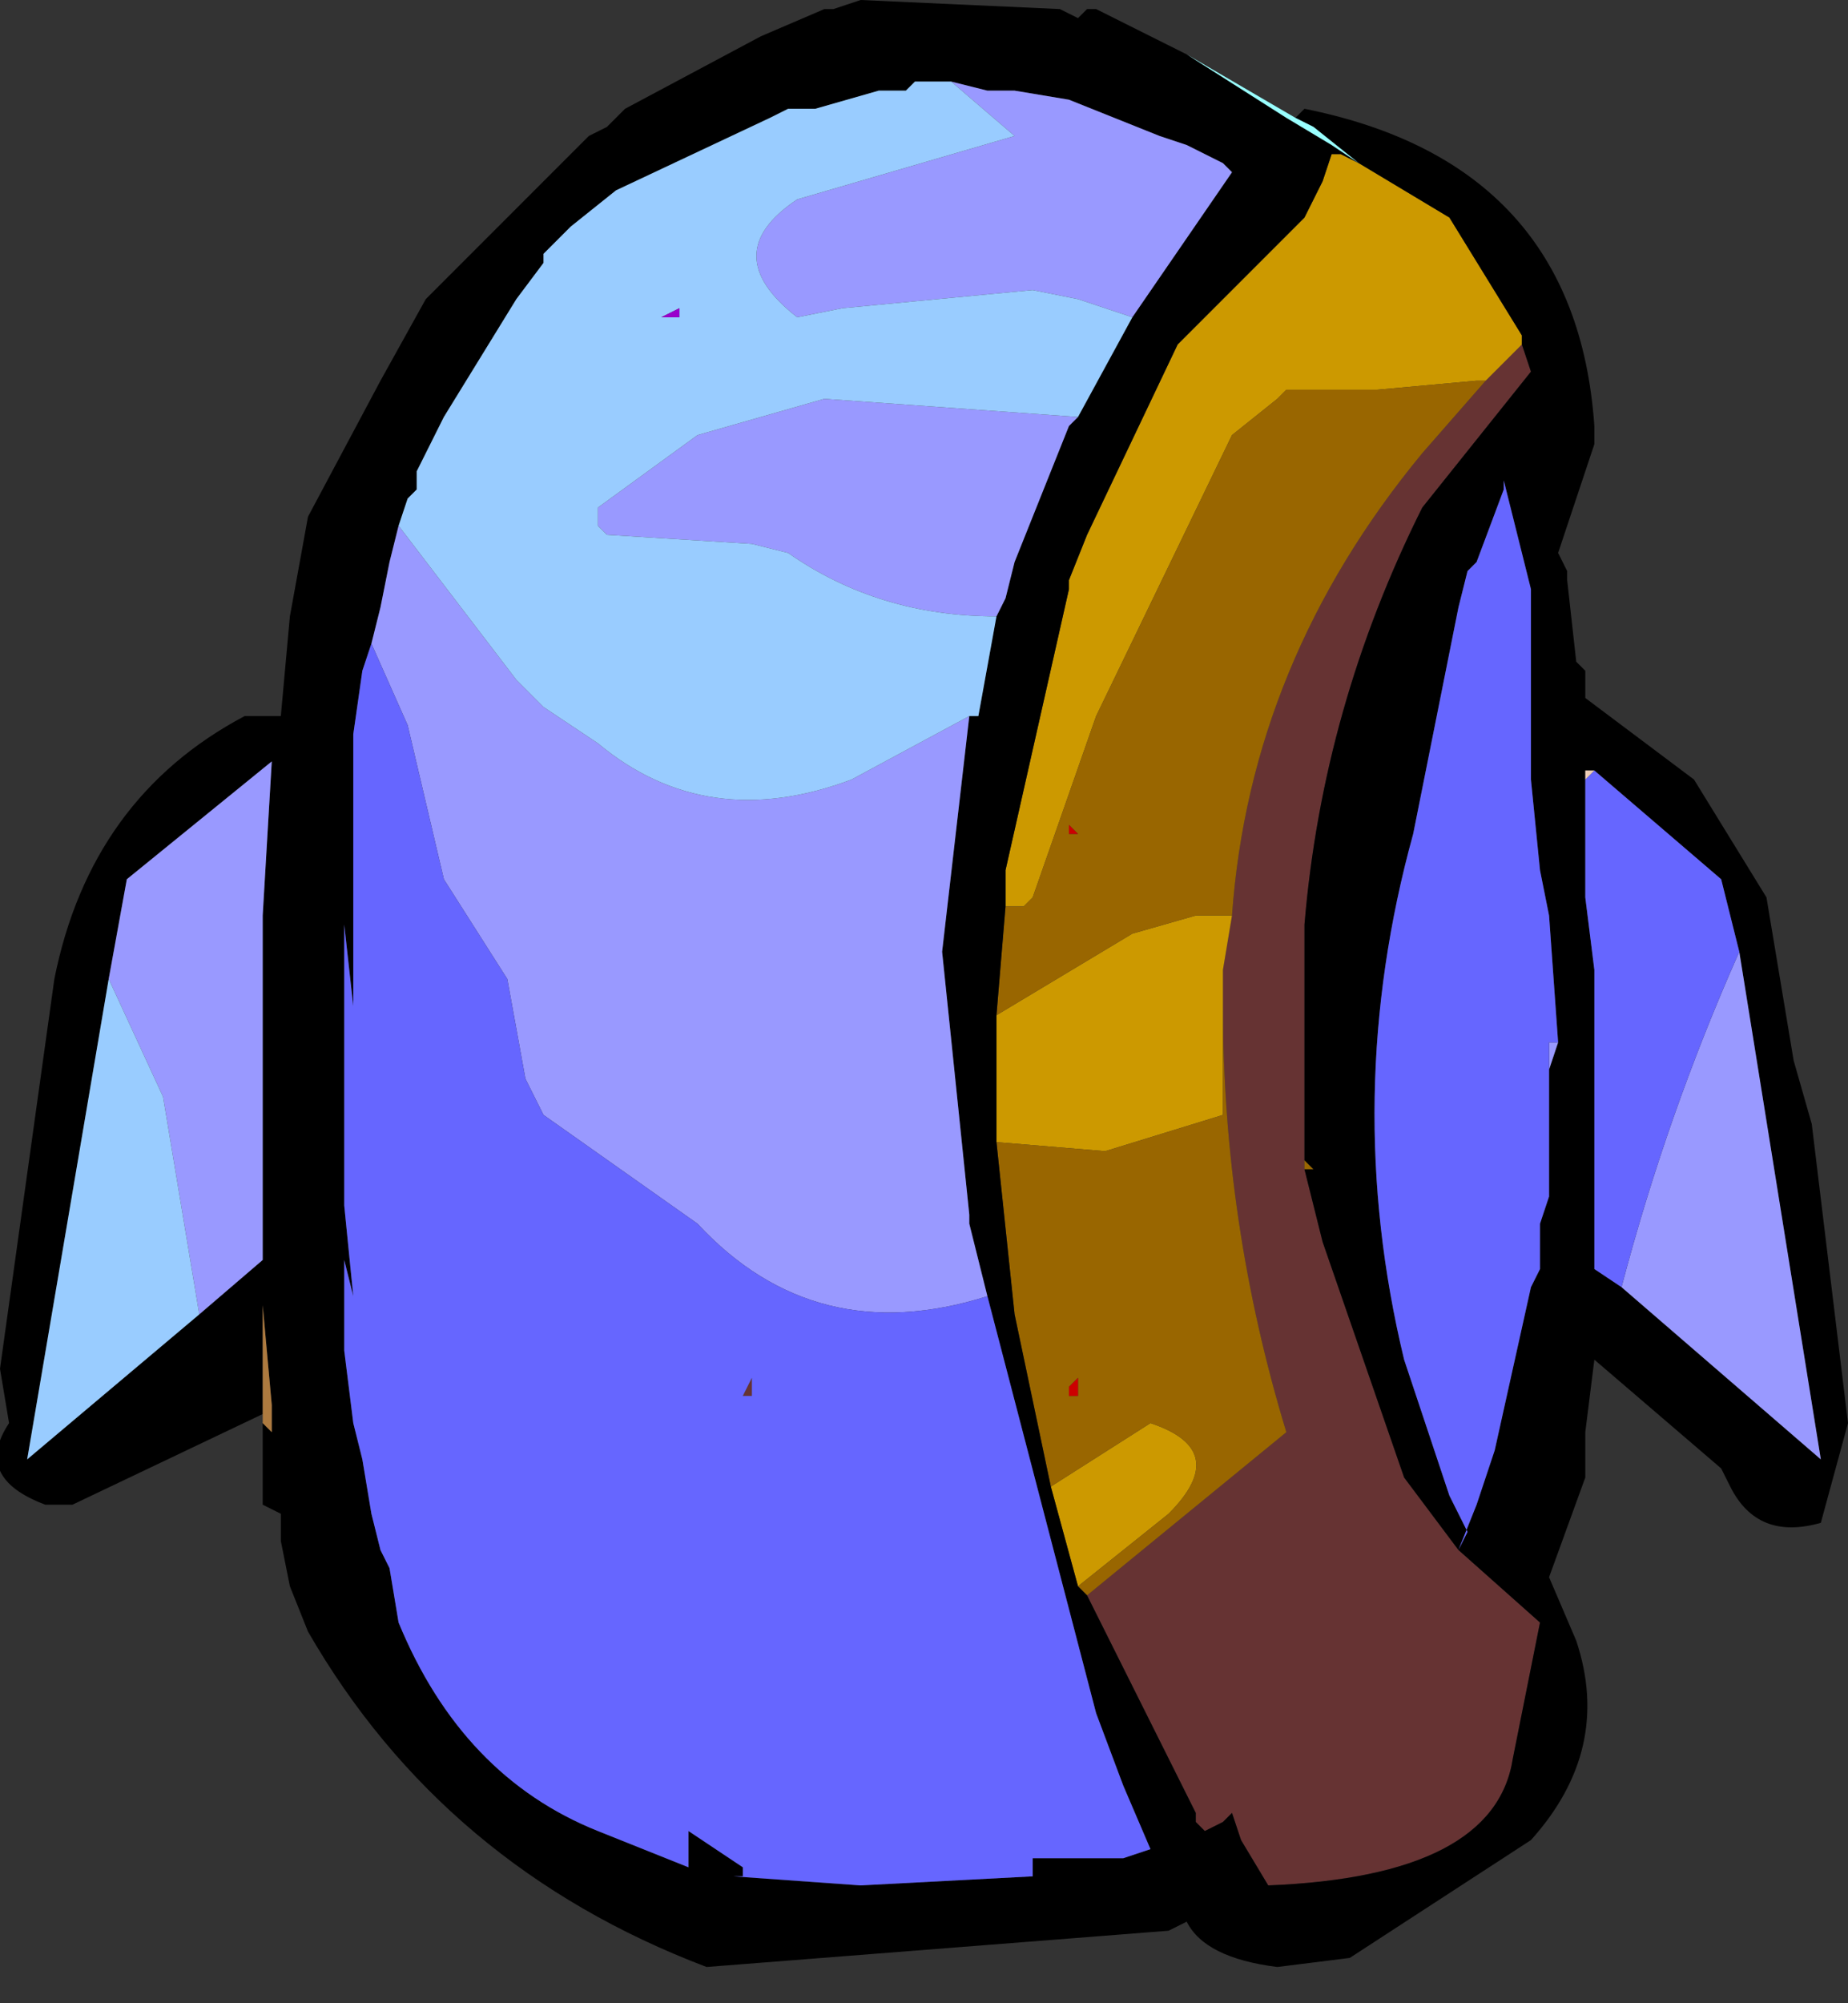 <?xml version="1.0" encoding="UTF-8" standalone="no"?>
<svg xmlns:xlink="http://www.w3.org/1999/xlink" height="11.05px" width="10.2px" xmlns="http://www.w3.org/2000/svg">
  <rect width="100%" height="100%" fill="#333333" stroke="none"/>
  <g transform="matrix(1.0, 0.0, 0.0, 1.0, 5.1, 5.5)">
    <path d="M2.55 -3.8 L2.6 -3.8 2.55 -3.8 M1.7 -0.45 Q1.8 -1.85 2.75 -3.0 L3.1 -3.4 3.25 -3.55 3.3 -3.6 3.35 -3.45 2.75 -2.7 Q2.2 -1.6 2.1 -0.4 L2.1 0.95 2.2 1.35 2.65 2.65 2.95 3.05 3.4 3.45 3.25 4.2 Q3.15 4.85 1.9 4.9 L1.75 4.65 1.7 4.5 1.65 4.55 1.55 4.6 1.5 4.55 1.5 4.5 0.9 3.3 2.0 2.4 Q1.65 1.25 1.65 0.05 L1.65 -0.15 1.7 -0.45 M-1.0 2.2 L-0.95 2.1 -0.95 2.15 -0.95 2.2 -1.0 2.2" fill="#663333" fill-rule="evenodd" stroke="none"/>
    <path d="M2.55 -3.8 L2.6 -3.8 2.55 -3.8 M3.1 -3.4 L3.05 -3.4 2.5 -3.35 2.0 -3.35 1.95 -3.3 1.7 -3.1 0.95 -1.55 0.6 -0.55 0.55 -0.5 0.5 -0.5 0.45 -0.5 0.45 -0.7 0.8 -2.25 0.8 -2.3 0.9 -2.55 1.4 -3.6 1.8 -4.0 2.0 -4.2 2.1 -4.3 2.2 -4.5 2.25 -4.65 2.3 -4.65 2.4 -4.6 2.9 -4.3 3.3 -3.65 3.3 -3.6 3.25 -3.55 3.1 -3.4 M0.4 0.1 L1.15 -0.35 1.5 -0.45 1.7 -0.45 1.65 -0.15 1.65 0.05 1.65 0.65 1.0 0.85 0.4 0.8 0.4 0.3 0.4 0.1 M0.85 3.25 L0.7 2.7 1.25 2.35 Q1.7 2.5 1.35 2.85 L0.85 3.25" fill="#cc9900" fill-rule="evenodd" stroke="none"/>
    <path d="M0.45 -0.5 L0.5 -0.5 0.55 -0.5 0.6 -0.55 0.95 -1.55 1.7 -3.1 1.95 -3.3 2.0 -3.35 2.5 -3.35 3.05 -3.4 3.1 -3.4 2.75 -3.0 Q1.8 -1.85 1.7 -0.45 L1.5 -0.45 1.15 -0.35 0.4 0.1 0.45 -0.5 M0.85 -0.9 L0.8 -0.95 0.8 -0.9 0.85 -0.9 M0.4 0.8 L1.0 0.85 1.65 0.65 1.65 0.05 Q1.65 1.25 2.0 2.4 L0.9 3.3 0.85 3.25 1.35 2.85 Q1.7 2.5 1.25 2.35 L0.7 2.7 0.5 1.75 0.4 0.8 M2.1 0.9 L2.15 0.95 2.1 0.95 2.1 0.9 M0.85 2.1 L0.8 2.15 0.8 2.2 0.85 2.2 0.85 2.1" fill="#996600" fill-rule="evenodd" stroke="none"/>
    <path d="M0.45 -0.5 L0.4 0.1 0.4 0.3 0.4 0.8 0.5 1.75 0.7 2.7 0.85 3.25 0.9 3.3 1.5 4.5 1.5 4.55 1.55 4.6 1.65 4.55 1.7 4.5 1.75 4.65 1.9 4.9 Q3.15 4.85 3.25 4.2 L3.4 3.45 2.95 3.05 2.65 2.65 2.2 1.35 2.1 0.95 2.1 -0.4 Q2.2 -1.6 2.75 -2.7 L3.35 -3.45 3.3 -3.6 3.3 -3.65 2.9 -4.3 2.4 -4.6 2.3 -4.65 2.25 -4.65 2.2 -4.5 2.1 -4.3 2.0 -4.2 1.8 -4.0 1.4 -3.6 0.9 -2.55 0.8 -2.3 0.8 -2.25 0.45 -0.7 0.45 -0.5 M2.05 -4.85 L2.1 -4.9 Q3.6 -4.6 3.7 -3.15 L3.7 -3.05 3.5 -2.45 3.55 -2.35 3.55 -2.3 3.6 -1.85 3.65 -1.8 3.65 -1.65 4.25 -1.2 4.65 -0.55 4.8 0.35 4.9 0.7 5.1 2.35 4.95 2.9 Q4.6 3.0 4.45 2.7 L4.4 2.6 3.7 2.0 3.65 2.4 3.65 2.65 3.45 3.2 3.6 3.55 Q3.8 4.15 3.35 4.65 L2.35 5.3 1.95 5.35 Q1.55 5.3 1.45 5.1 L1.35 5.15 -1.2 5.35 Q-2.65 4.8 -3.4 3.5 L-3.5 3.25 -3.55 3.0 -3.55 2.85 -3.65 2.8 -3.65 2.35 -3.6 2.4 -3.6 2.25 -3.65 1.7 -3.65 2.3 -4.7 2.8 -4.85 2.8 Q-5.25 2.65 -5.05 2.35 L-5.1 2.05 -4.8 -0.1 Q-4.6 -1.1 -3.75 -1.55 L-3.55 -1.55 -3.5 -2.1 -3.4 -2.65 -3.0 -3.4 -2.75 -3.85 -1.85 -4.75 -1.75 -4.8 -1.65 -4.9 -0.9 -5.3 -0.55 -5.45 -0.5 -5.45 -0.35 -5.5 0.75 -5.45 0.85 -5.4 0.9 -5.45 0.95 -5.45 1.05 -5.4 1.45 -5.2 2.0 -4.85 2.25 -4.7 2.4 -4.6 2.15 -4.8 Q2.05 -4.85 2.05 -4.85 M1.15 -3.75 L1.7 -4.55 1.65 -4.6 1.45 -4.7 1.3 -4.75 0.8 -4.95 0.5 -5.0 0.45 -5.0 0.35 -5.0 0.15 -5.05 -0.05 -5.05 -0.1 -5.0 -0.2 -5.0 -0.25 -5.0 -0.6 -4.9 -0.65 -4.9 -0.75 -4.9 -0.85 -4.85 -1.7 -4.45 -1.95 -4.25 -2.0 -4.2 -2.1 -4.1 -2.1 -4.05 -2.25 -3.85 -2.65 -3.2 -2.7 -3.1 -2.8 -2.9 -2.8 -2.8 -2.85 -2.75 -2.9 -2.6 -2.95 -2.4 -3.0 -2.15 -3.05 -1.95 -3.1 -1.8 -3.15 -1.45 -3.15 -1.55 -3.15 -1.2 -3.15 0.05 -3.2 -0.4 -3.2 0.4 -3.2 1.15 -3.15 1.65 -3.2 1.45 -3.2 1.55 -3.2 1.9 -3.2 1.95 -3.15 2.35 -3.1 2.55 -3.05 2.85 -3.0 3.05 -2.95 3.15 -2.9 3.45 Q-2.55 4.3 -1.8 4.6 L-1.3 4.8 -1.3 4.75 -1.3 4.6 -1.0 4.8 -1.0 4.85 -1.05 4.85 -0.35 4.9 0.6 4.85 0.6 4.8 0.6 4.75 0.95 4.75 1.05 4.75 1.1 4.75 1.25 4.7 1.1 4.35 0.95 3.95 0.35 1.65 0.25 1.25 0.25 1.2 0.1 -0.25 0.25 -1.55 0.3 -1.55 0.4 -2.1 0.45 -2.2 0.5 -2.4 0.7 -2.9 0.8 -3.15 0.85 -3.2 1.15 -3.75 M3.5 0.25 L3.45 -0.45 3.4 -0.7 3.35 -1.2 3.35 -1.25 3.35 -1.55 3.35 -1.7 3.35 -1.95 3.35 -2.0 3.35 -2.25 3.2 -2.85 3.2 -2.8 3.05 -2.4 3.0 -2.35 2.95 -2.15 2.7 -0.9 Q2.3 0.55 2.65 2.0 L2.9 2.75 3.0 2.95 2.95 3.05 3.05 2.8 3.15 2.5 3.35 1.6 3.4 1.5 3.4 1.35 3.4 1.25 3.45 1.1 3.45 0.4 3.5 0.25 M3.7 -1.25 L3.65 -1.25 3.65 -1.2 3.65 -1.25 3.65 -0.75 3.65 -0.65 3.65 -0.55 3.7 -0.15 3.7 -0.05 3.7 0.6 3.7 0.95 3.7 1.25 3.7 1.5 3.85 1.6 4.95 2.55 4.5 -0.25 4.4 -0.65 3.7 -1.25 M2.1 0.9 L2.1 0.95 2.15 0.95 2.1 0.9 M-4.0 1.75 L-3.65 1.45 -3.65 1.15 -3.65 0.55 -3.65 -0.45 -3.6 -1.3 -4.4 -0.65 -4.5 -0.1 -4.95 2.55 -4.0 1.75 M-2.2 0.45 L-2.25 0.45 -2.2 0.45" fill="#000000" fill-rule="evenodd" stroke="none"/>
    <path d="M1.45 -5.2 L2.05 -4.85 Q2.05 -4.85 2.15 -4.8 L2.4 -4.6 2.25 -4.7 2.0 -4.85 1.45 -5.2" fill="#99ffff" fill-rule="evenodd" stroke="none"/>
    <path d="M0.15 -5.05 L0.35 -5.0 0.45 -5.0 0.5 -5.0 0.8 -4.95 1.3 -4.75 1.45 -4.7 1.65 -4.6 1.7 -4.55 1.15 -3.75 0.85 -3.85 0.6 -3.9 -0.45 -3.8 -0.7 -3.75 Q-1.15 -4.1 -0.7 -4.4 L0.5 -4.75 0.15 -5.05 M0.85 -3.2 L0.8 -3.15 0.7 -2.9 0.5 -2.4 0.45 -2.2 0.4 -2.1 Q-0.25 -2.1 -0.75 -2.45 L-0.95 -2.5 -1.75 -2.55 -1.8 -2.6 -1.8 -2.7 -1.25 -3.1 -0.55 -3.3 0.85 -3.2 M0.25 -1.55 L0.1 -0.25 0.25 1.2 0.25 1.25 0.35 1.65 Q-0.6 1.95 -1.25 1.25 L-2.1 0.65 -2.2 0.45 -2.3 -0.1 -2.65 -0.65 -2.85 -1.5 -3.05 -1.95 -3.0 -2.15 -2.95 -2.4 -2.9 -2.6 -2.25 -1.75 -2.1 -1.6 -1.8 -1.4 Q-1.2 -0.9 -0.4 -1.2 L0.25 -1.55 M3.45 0.4 L3.45 0.25 3.5 0.25 3.45 0.4 M4.5 -0.25 L4.95 2.55 3.85 1.6 Q4.1 0.65 4.5 -0.25 M-4.5 -0.1 L-4.4 -0.65 -3.6 -1.3 -3.65 -0.45 -3.65 0.55 -3.65 1.15 -3.65 1.45 -4.0 1.75 -4.05 1.45 -4.2 0.55 -4.5 -0.1" fill="#9999ff" fill-rule="evenodd" stroke="none"/>
    <path d="M0.35 1.65 L0.95 3.95 1.1 4.35 1.25 4.7 1.1 4.75 1.05 4.75 0.95 4.75 0.6 4.75 0.6 4.8 0.6 4.85 -0.35 4.9 -1.05 4.85 -1.0 4.85 -1.0 4.8 -1.3 4.6 -1.3 4.75 -1.3 4.8 -1.8 4.6 Q-2.55 4.3 -2.9 3.45 L-2.95 3.15 -3.0 3.05 -3.05 2.85 -3.1 2.55 -3.15 2.35 -3.2 1.95 -3.2 1.9 -3.2 1.55 -3.2 1.45 -3.15 1.65 -3.2 1.15 -3.2 0.4 -3.2 -0.4 -3.15 0.05 -3.15 -1.2 -3.15 -1.55 -3.15 -1.45 -3.1 -1.8 -3.05 -1.95 -2.85 -1.5 -2.65 -0.65 -2.3 -0.1 -2.2 0.45 -2.25 0.45 -2.2 0.45 -2.1 0.65 -1.25 1.25 Q-0.6 1.95 0.35 1.65 M3.45 0.4 L3.45 1.1 3.4 1.25 3.4 1.35 3.4 1.5 3.35 1.6 3.15 2.5 3.05 2.8 2.95 3.05 3.0 2.95 2.9 2.75 2.65 2.0 Q2.3 0.55 2.7 -0.9 L2.95 -2.15 3.0 -2.35 3.05 -2.4 3.2 -2.8 3.2 -2.85 3.35 -2.25 3.35 -2.0 3.35 -1.95 3.35 -1.7 3.35 -1.55 3.35 -1.25 3.35 -1.2 3.4 -0.7 3.45 -0.45 3.5 0.25 3.45 0.25 3.45 0.4 M3.65 -1.2 L3.7 -1.25 4.4 -0.65 4.5 -0.25 Q4.1 0.65 3.85 1.6 L3.7 1.5 3.7 1.25 3.7 0.95 3.7 0.6 3.7 -0.05 3.7 -0.15 3.65 -0.55 3.65 -0.65 3.65 -0.75 3.65 -1.2 M-1.0 2.2 L-0.95 2.2 -0.95 2.15 -0.95 2.1 -1.0 2.2" fill="#6666ff" fill-rule="evenodd" stroke="none"/>
    <path d="M1.15 -3.75 L0.85 -3.2 -0.55 -3.3 -1.25 -3.1 -1.8 -2.7 -1.8 -2.6 -1.75 -2.55 -0.95 -2.5 -0.75 -2.45 Q-0.25 -2.1 0.4 -2.1 L0.3 -1.55 0.25 -1.55 -0.4 -1.2 Q-1.2 -0.9 -1.8 -1.4 L-2.1 -1.6 -2.25 -1.75 -2.9 -2.6 -2.85 -2.75 -2.8 -2.8 -2.8 -2.9 -2.7 -3.1 -2.65 -3.2 -2.25 -3.85 -2.1 -4.05 -2.1 -4.1 -2.0 -4.2 -1.95 -4.25 -1.7 -4.45 -0.85 -4.85 -0.75 -4.9 -0.65 -4.9 -0.6 -4.9 -0.25 -5.0 -0.2 -5.0 -0.1 -5.0 -0.05 -5.05 0.15 -5.05 0.5 -4.75 -0.7 -4.4 Q-1.15 -4.1 -0.7 -3.75 L-0.45 -3.8 0.6 -3.9 0.85 -3.85 1.15 -3.75 M-1.35 -3.8 L-1.45 -3.75 -1.35 -3.75 -1.35 -3.8 M-4.5 -0.1 L-4.2 0.55 -4.05 1.45 -4.0 1.75 -4.95 2.55 -4.5 -0.1" fill="#99ccff" fill-rule="evenodd" stroke="none"/>
    <path d="M0.85 -0.9 L0.8 -0.9 0.8 -0.95 0.85 -0.9 M0.85 2.1 L0.85 2.2 0.8 2.2 0.8 2.15 0.85 2.1" fill="#cc0000" fill-rule="evenodd" stroke="none"/>
    <path d="M3.65 -0.75 L3.65 -1.25 3.65 -1.2 3.65 -0.75" fill="#e3b18b" fill-rule="evenodd" stroke="none"/>
    <path d="M3.7 -1.25 L3.65 -1.2 3.65 -1.25 3.7 -1.25" fill="#edcdb6" fill-rule="evenodd" stroke="none"/>
    <path d="M-1.35 -3.8 L-1.35 -3.75 -1.45 -3.75 -1.35 -3.8" fill="#9900cc" fill-rule="evenodd" stroke="none"/>
    <path d="M-3.65 2.35 L-3.65 2.3 -3.65 1.7 -3.6 2.25 -3.6 2.4 -3.65 2.35" fill="#ad7a3f" fill-rule="evenodd" stroke="none"/>
  </g>
</svg>

